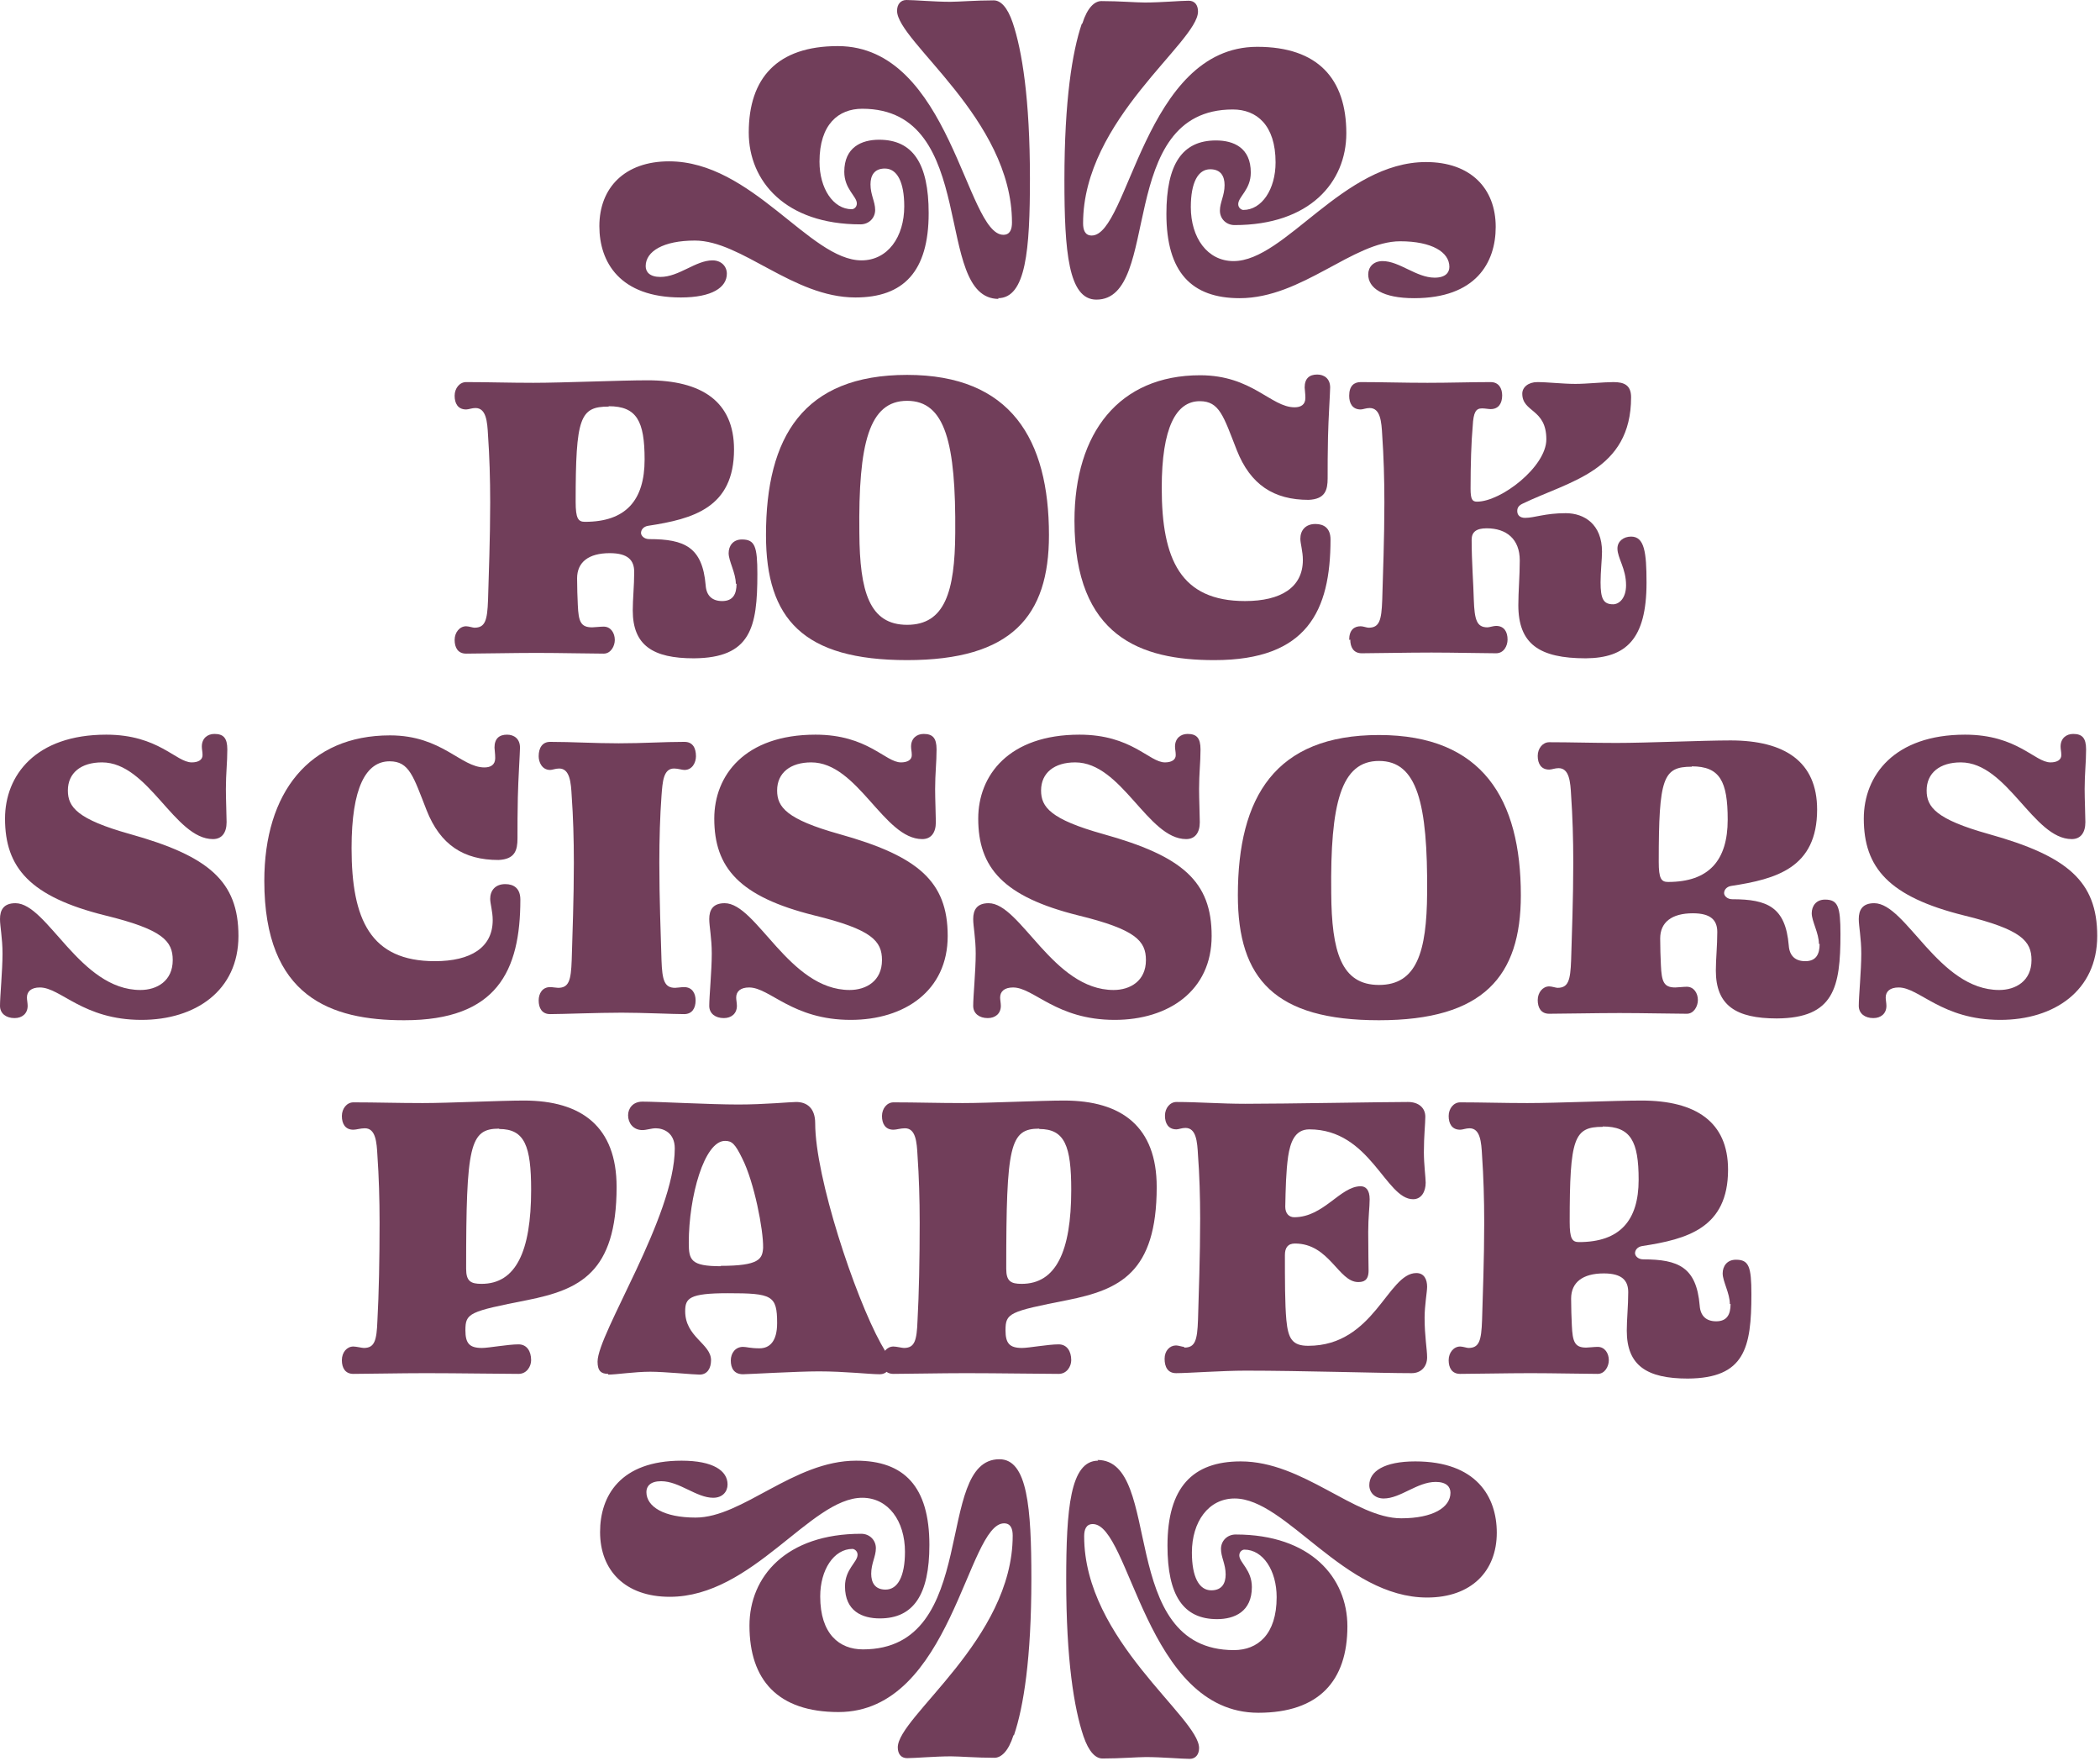<svg width="433" height="363" viewBox="0 0 433 363" fill="none" xmlns="http://www.w3.org/2000/svg">
<path d="M205.921 61.619C192.223 61.619 202.071 22.42 177.784 22.42C172.897 22.42 168.973 25.613 168.973 33.334C168.973 38.827 171.786 43.133 175.637 43.133C176.007 43.133 176.673 42.762 176.673 41.945C176.673 40.461 174.082 38.976 174.082 35.412C174.082 30.364 177.636 28.805 181.264 28.805C188.224 28.805 191.482 33.705 191.482 43.95C191.482 55.977 186.299 61.322 176.377 61.322C163.493 61.322 152.905 49.592 143.279 49.592C136.763 49.592 133.134 51.819 133.134 54.863C133.134 56.051 133.949 57.09 136.17 57.09C140.021 57.09 143.427 53.675 146.907 53.675C148.758 53.675 149.869 54.937 149.869 56.422C149.869 59.243 146.833 61.322 140.391 61.322C127.803 61.322 123.583 54.047 123.583 46.623C123.583 38.679 128.84 33.259 137.947 33.259C155.052 33.259 166.973 53.675 177.636 53.675C183.041 53.675 186.447 48.85 186.447 42.539C186.447 37.491 184.966 34.744 182.449 34.744C180.228 34.744 179.487 36.229 179.487 38.011C179.487 40.164 180.45 41.574 180.45 43.282C180.45 44.915 179.191 46.251 177.414 46.251C161.938 46.251 154.386 37.343 154.386 27.32C154.386 16.11 160.235 9.503 172.749 9.503C195.999 9.503 199.183 48.404 206.884 48.404C208.291 48.404 208.661 47.216 208.661 45.88C208.661 24.499 184.966 8.538 184.966 2.227C184.966 0.891 185.707 0 186.892 0C188.595 0 192.667 0.371 195.925 0.371C197.702 0.371 201.182 0.074 204.885 0.074C206.292 0.074 207.698 1.411 208.809 4.677C210.734 10.394 212.363 20.342 212.363 36.823C212.363 51.522 211.549 61.47 205.773 61.47L205.921 61.619Z" fill="#713E5A"/>
<path d="M223.174 4.826C224.211 1.559 225.692 0.223 227.098 0.223C230.801 0.223 234.281 0.52 236.058 0.52C239.316 0.52 243.462 0.148 245.091 0.148C246.35 0.148 247.017 1.039 247.017 2.376C247.017 8.686 223.322 24.648 223.322 46.029C223.322 47.365 223.692 48.553 225.099 48.553C232.726 48.553 235.91 9.651 259.234 9.651C271.748 9.651 277.598 16.258 277.598 27.469C277.598 37.565 270.045 46.4 254.569 46.4C252.792 46.4 251.533 45.063 251.533 43.43C251.533 41.723 252.496 40.312 252.496 38.159C252.496 36.377 251.756 34.893 249.534 34.893C247.017 34.893 245.536 37.639 245.536 42.688C245.536 48.998 248.942 53.824 254.347 53.824C265.01 53.824 276.931 33.408 294.036 33.408C303.217 33.408 308.401 38.827 308.401 46.771C308.401 54.195 304.254 61.47 291.592 61.47C285.076 61.47 282.114 59.392 282.114 56.571C282.114 55.086 283.151 53.824 285.076 53.824C288.556 53.824 292.036 57.239 295.813 57.239C298.034 57.239 298.849 56.199 298.849 55.012C298.849 51.968 295.22 49.74 288.704 49.74C279.004 49.74 268.49 61.47 255.606 61.47C245.684 61.47 240.501 56.125 240.501 44.098C240.501 33.853 243.759 28.953 250.719 28.953C254.347 28.953 257.901 30.438 257.901 35.561C257.901 39.124 255.31 40.535 255.31 42.094C255.31 42.91 256.05 43.282 256.346 43.282C260.197 43.282 263.011 38.976 263.011 33.482C263.011 25.761 259.086 22.569 254.199 22.569C229.838 22.569 239.686 61.767 226.062 61.767C220.286 61.767 219.472 51.819 219.472 37.12C219.472 20.639 221.101 10.691 223.026 4.974L223.174 4.826Z" fill="#713E5A"/>
<path d="M151.72 120.342C151.72 118.115 150.239 115.665 150.239 114.032C150.239 112.547 151.127 111.211 152.978 111.211C155.644 111.211 156.162 112.621 156.162 118.338C156.162 129.325 154.829 135.636 143.056 135.71C134.615 135.71 130.468 133.037 130.468 125.836C130.468 123.46 130.765 120.788 130.765 117.892C130.765 115.517 129.506 114.032 125.729 114.032C121.361 114.032 118.991 115.888 118.991 119.229C118.991 120.936 119.065 123.312 119.139 124.723C119.287 128.138 119.732 129.325 122.101 129.325C122.545 129.325 123.804 129.177 124.471 129.177C125.952 129.177 126.766 130.513 126.766 131.924C126.766 133.186 125.952 134.745 124.471 134.745C122.101 134.745 115.289 134.596 110.624 134.596C105.959 134.596 98.555 134.745 96.111 134.745C94.408 134.745 93.742 133.483 93.742 131.924C93.742 130.365 94.778 129.103 96.111 129.103C96.629 129.103 97.518 129.4 97.814 129.4C100.036 129.4 100.48 127.915 100.628 123.683C100.776 118.412 101.072 111.062 101.072 103.564C101.072 98.739 100.924 93.987 100.628 89.756C100.48 86.934 100.258 84.113 98.036 84.113C97.296 84.113 96.629 84.41 96.111 84.41C94.408 84.41 93.742 83.148 93.742 81.589C93.742 80.03 94.778 78.768 96.111 78.768C100.554 78.768 104.997 78.917 109.958 78.917C116.104 78.917 127.951 78.397 133.504 78.397C144.685 78.397 151.349 82.777 151.349 92.651C151.349 104.678 142.908 106.979 133.652 108.39C132.69 108.538 132.171 109.206 132.171 109.875C132.171 110.394 132.764 111.137 133.874 111.137C141.131 111.137 144.833 112.77 145.5 120.639C145.648 122.867 146.907 123.906 148.906 123.906C151.127 123.906 151.868 122.495 151.868 120.342H151.72ZM125.507 83.817C119.584 83.817 118.695 86.044 118.695 103.416C118.695 106.905 119.213 107.573 120.62 107.573C128.987 107.573 132.912 103.193 132.912 94.73C132.912 86.786 131.283 83.742 125.507 83.742V83.817Z" fill="#713E5A"/>
<path d="M187.039 136.082C165.64 136.082 157.939 127.618 157.939 110.32C157.939 90.053 165.64 77.284 187.039 77.284C208.439 77.284 216.287 90.573 216.287 110.32C216.287 127.024 208.587 136.082 187.039 136.082ZM187.039 82.629C179.191 82.629 176.969 91.389 177.191 109.875C177.265 121.976 179.265 128.806 187.039 128.806C194.814 128.806 196.888 121.976 196.962 109.875C197.11 91.315 194.888 82.629 187.039 82.629Z" fill="#713E5A"/>
<path d="M250.349 136.082C235.317 136.082 221.545 131.33 221.545 107.351C221.545 89.162 230.801 77.358 247.461 77.358C258.198 77.358 262.048 83.965 266.935 83.965C268.194 83.965 269.156 83.446 269.156 82.035C269.156 81.144 269.008 80.179 269.008 79.882C269.008 78.026 269.971 77.21 271.6 77.21C273.007 77.21 274.265 78.026 274.265 79.882C274.265 80.847 273.895 86.489 273.821 90.127C273.747 93.097 273.747 96.363 273.747 98.591C273.747 101.04 273.229 102.896 269.823 103.045C262.64 103.045 257.827 99.927 255.014 92.8C252.274 85.821 251.459 82.703 247.387 82.703C242.5 82.703 239.538 88.123 239.538 100.595C239.538 115.369 243.462 123.906 256.717 123.906C264.121 123.906 268.638 121.085 268.638 115.443C268.638 113.661 268.12 112.028 268.12 111.063C268.12 109.355 269.156 108.019 271.23 108.019C273.007 108.019 274.34 108.91 274.34 111.211C274.34 125.911 269.527 136.082 250.423 136.082H250.349Z" fill="#713E5A"/>
<path d="M278.189 131.924C278.189 129.845 279.226 129.103 280.559 129.103C281.077 129.103 281.818 129.4 282.188 129.4C284.409 129.4 284.854 127.915 285.002 123.684C285.15 118.413 285.446 111.063 285.446 103.565C285.446 98.739 285.298 93.988 285.002 89.756C284.854 86.935 284.631 84.114 282.41 84.114C281.67 84.114 281.003 84.411 280.559 84.411C278.856 84.411 278.189 83.149 278.189 81.59C278.189 79.511 279.226 78.769 280.559 78.769C285.002 78.769 289.37 78.917 294.331 78.917C299.07 78.917 303.143 78.769 307.363 78.769C309.067 78.769 309.733 80.105 309.733 81.515C309.733 83.149 308.992 84.337 307.363 84.337C306.919 84.337 306.179 84.188 305.586 84.188C304.328 84.188 303.809 84.93 303.661 87.826C303.365 91.018 303.217 95.769 303.217 100.744C303.217 102.971 303.587 103.416 304.55 103.416C309.511 103.416 318.841 96.215 318.841 90.573C318.841 84.188 313.879 85.079 313.879 81.144C313.879 79.882 315.064 78.769 316.989 78.769C319.137 78.769 322.247 79.14 324.838 79.14C327.208 79.14 330.54 78.769 332.687 78.769C334.834 78.769 336.315 79.362 336.315 81.887C336.315 97.106 323.505 99.184 313.879 103.862C313.139 104.233 312.843 104.678 312.843 105.346C312.843 106.163 313.361 106.757 314.472 106.757C316.397 106.757 318.544 105.792 322.839 105.792C326.689 105.792 330.318 108.093 330.318 113.735C330.318 115.22 330.021 117.893 330.021 120.046C330.021 123.461 330.614 124.574 332.613 124.574C333.798 124.574 335.279 123.387 335.279 120.64C335.279 117.15 333.502 115.072 333.502 113.067C333.502 111.582 334.76 110.617 336.315 110.617C339.055 110.617 339.499 113.81 339.499 120.12C339.499 131.85 335.205 135.636 326.986 135.71C317.36 135.71 313.065 132.741 313.065 124.723C313.065 121.976 313.361 118.784 313.361 115.517C313.361 111.137 310.621 108.91 306.549 108.91C304.402 108.91 303.439 109.652 303.439 111.286C303.439 115.814 303.809 120.343 303.883 123.609C304.031 127.767 304.476 129.326 306.697 129.326C307.067 129.326 307.956 129.029 308.474 129.029C310.177 129.029 310.844 130.291 310.844 131.85C310.844 133.112 310.103 134.671 308.474 134.671C306.179 134.671 299.589 134.523 295.146 134.523C290.185 134.523 283.225 134.671 280.781 134.671C279.078 134.671 278.412 133.409 278.412 131.85L278.189 131.924Z" fill="#713E5A"/>
<path d="M2.962 209.875C1.333 209.875 0 208.985 0 207.351C0 205.421 0.518 200.076 0.518 196.586C0.518 193.394 0 190.944 0 189.459C0 187.603 0.74 186.193 3.184 186.193C9.774 186.193 16.438 204.085 28.952 204.085C32.358 204.085 35.616 202.229 35.616 197.923C35.616 193.988 33.543 191.612 21.695 188.717C6.146 184.857 1.037 178.843 1.037 168.747C1.037 159.838 7.331 151.449 21.918 151.449C32.728 151.449 36.282 157.165 39.54 157.165C40.873 157.165 41.762 156.646 41.762 155.68C41.762 154.938 41.614 154.493 41.614 153.899C41.614 152.191 42.798 151.3 44.205 151.3C46.056 151.3 46.871 152.117 46.871 154.493C46.871 157.239 46.575 159.392 46.575 162.659C46.575 164.738 46.723 168.301 46.723 169.489C46.723 171.642 45.76 172.978 43.909 172.978C35.986 172.978 30.655 157.165 21.029 157.165C16.734 157.165 13.995 159.318 13.995 162.956C13.995 166.371 15.92 168.895 26.805 171.939C43.021 176.468 49.166 181.664 49.166 192.949C49.166 204.233 40.281 210.247 29.174 210.247C17.105 210.247 12.514 203.565 8.219 203.565C6.442 203.565 5.553 204.382 5.553 205.644C5.553 206.089 5.702 206.832 5.702 207.351C5.702 208.985 4.517 209.875 3.036 209.875H2.962Z" fill="#713E5A"/>
<path d="M83.301 210.321C68.27 210.321 54.498 205.569 54.498 181.59C54.498 163.401 63.753 151.597 80.414 151.597C91.15 151.597 95.001 158.205 99.888 158.205C101.146 158.205 102.109 157.685 102.109 156.274C102.109 155.383 101.961 154.418 101.961 154.121C101.961 152.265 102.923 151.449 104.552 151.449C105.959 151.449 107.218 152.265 107.218 154.121C107.218 155.086 106.848 160.729 106.774 164.366C106.7 167.336 106.7 170.603 106.7 172.83C106.7 175.28 106.181 177.136 102.775 177.284C95.593 177.284 90.78 174.166 87.966 167.039C85.227 160.061 84.412 156.942 80.34 156.942C75.453 156.942 72.491 162.362 72.491 174.834C72.491 189.608 76.415 198.145 89.669 198.145C97.074 198.145 101.591 195.324 101.591 189.682C101.591 187.9 101.072 186.267 101.072 185.302C101.072 183.595 102.109 182.258 104.182 182.258C105.959 182.258 107.292 183.149 107.292 185.451C107.292 200.15 102.479 210.321 83.375 210.321H83.301Z" fill="#713E5A"/>
<path d="M141.131 152.934C142.834 152.934 143.501 154.196 143.501 155.903C143.501 157.165 142.76 158.724 141.131 158.724C140.613 158.724 139.799 158.427 138.984 158.427C136.763 158.427 136.615 161.174 136.393 164.07C136.096 168.153 135.948 172.978 135.948 177.804C135.948 185.302 136.244 192.652 136.393 197.923C136.541 202.08 136.985 203.639 139.206 203.639C139.576 203.639 140.465 203.491 141.057 203.491C142.76 203.491 143.427 204.827 143.427 206.238C143.427 207.871 142.686 209.059 141.057 209.059C138.836 209.059 132.616 208.762 128.173 208.762C123.212 208.762 115.882 209.059 113.438 209.059C111.735 209.059 111.069 207.797 111.069 206.238C111.069 204.827 111.809 203.491 113.438 203.491C113.883 203.491 114.771 203.639 115.067 203.639C117.289 203.639 117.733 202.155 117.881 197.923C118.029 192.652 118.325 185.302 118.325 177.878C118.325 173.053 118.177 168.227 117.881 164.144C117.733 161.323 117.511 158.427 115.289 158.427C114.549 158.427 113.883 158.724 113.438 158.724C111.735 158.724 111.069 157.091 111.069 155.903C111.069 154.196 111.809 152.934 113.438 152.934C117.955 152.934 122.472 153.231 127.581 153.231C132.69 153.231 136.763 152.934 141.057 152.934H141.131Z" fill="#713E5A"/>
<path d="M149.202 209.875C147.573 209.875 146.24 208.985 146.24 207.351C146.24 205.421 146.759 200.076 146.759 196.586C146.759 193.394 146.24 190.944 146.24 189.459C146.24 187.603 146.981 186.193 149.424 186.193C156.014 186.193 162.678 204.085 175.192 204.085C178.598 204.085 181.856 202.229 181.856 197.923C181.856 193.988 179.783 191.612 167.936 188.717C152.386 184.857 147.277 178.843 147.277 168.747C147.277 159.838 153.571 151.449 168.158 151.449C178.968 151.449 182.523 157.165 185.781 157.165C187.113 157.165 188.002 156.646 188.002 155.68C188.002 154.938 187.854 154.493 187.854 153.899C187.854 152.191 189.039 151.3 190.446 151.3C192.297 151.3 193.111 152.117 193.111 154.493C193.111 157.239 192.815 159.392 192.815 162.659C192.815 164.738 192.963 168.301 192.963 169.489C192.963 171.642 192.001 172.978 190.149 172.978C182.226 172.978 176.895 157.165 167.269 157.165C162.975 157.165 160.235 159.318 160.235 162.956C160.235 166.371 162.16 168.895 173.045 171.939C189.261 176.468 195.407 181.664 195.407 192.949C195.407 204.233 186.521 210.247 175.414 210.247C163.345 210.247 158.754 203.565 154.459 203.565C152.682 203.565 151.794 204.382 151.794 205.644C151.794 206.089 151.942 206.832 151.942 207.351C151.942 208.985 150.757 209.875 149.276 209.875H149.202ZM203.626 209.875C201.997 209.875 200.664 208.985 200.664 207.351C200.664 205.421 201.182 200.076 201.182 196.586C201.182 193.394 200.664 190.944 200.664 189.459C200.664 187.603 201.404 186.193 203.848 186.193C210.438 186.193 217.102 204.085 229.616 204.085C233.022 204.085 236.28 202.229 236.28 197.923C236.28 193.988 234.207 191.612 222.359 188.717C206.81 184.857 201.701 178.843 201.701 168.747C201.701 159.838 207.994 151.449 222.581 151.449C233.392 151.449 236.946 157.165 240.204 157.165C241.537 157.165 242.426 156.646 242.426 155.68C242.426 154.938 242.278 154.493 242.278 153.899C242.278 152.191 243.462 151.3 244.869 151.3C246.72 151.3 247.535 152.117 247.535 154.493C247.535 157.239 247.239 159.392 247.239 162.659C247.239 164.738 247.387 168.301 247.387 169.489C247.387 171.642 246.424 172.978 244.573 172.978C236.65 172.978 231.319 157.165 221.693 157.165C217.398 157.165 214.659 159.318 214.659 162.956C214.659 166.371 216.584 168.895 227.468 171.939C243.758 176.468 249.83 181.664 249.83 192.949C249.83 204.233 240.945 210.247 229.838 210.247C217.768 210.247 213.178 203.565 208.883 203.565C207.106 203.565 206.217 204.382 206.217 205.644C206.217 206.089 206.365 206.832 206.365 207.351C206.365 208.985 205.181 209.875 203.7 209.875H203.626Z" fill="#713E5A"/>
<path d="M284.336 210.321C262.937 210.321 255.236 201.857 255.236 184.56C255.236 164.292 262.937 151.523 284.336 151.523C305.735 151.523 313.584 164.812 313.584 184.56C313.584 201.264 305.883 210.321 284.336 210.321ZM284.336 156.868C276.487 156.868 274.266 165.628 274.488 184.114C274.562 196.215 276.561 203.045 284.336 203.045C292.111 203.045 294.184 196.215 294.258 184.114C294.406 165.554 292.185 156.868 284.336 156.868Z" fill="#713E5A"/>
<path d="M375.042 194.582C375.042 192.355 373.561 189.905 373.561 188.272C373.561 186.787 374.449 185.451 376.301 185.451C378.966 185.451 379.485 186.861 379.485 192.578C379.485 203.565 378.152 209.876 366.378 209.95C357.937 209.95 353.791 207.277 353.791 200.076C353.791 197.7 354.087 195.028 354.087 192.132C354.087 189.757 352.828 188.272 349.052 188.272C344.683 188.272 342.314 190.128 342.314 193.469C342.314 195.176 342.388 197.552 342.462 198.962C342.61 202.377 343.054 203.565 345.423 203.565C345.868 203.565 347.127 203.417 347.793 203.417C349.274 203.417 350.088 204.753 350.088 206.164C350.088 207.426 349.274 208.985 347.793 208.985C345.423 208.985 338.611 208.836 333.946 208.836C329.281 208.836 321.877 208.985 319.433 208.985C317.73 208.985 317.064 207.723 317.064 206.164C317.064 204.605 318.101 203.342 319.433 203.342C319.952 203.342 320.84 203.639 321.136 203.639C323.358 203.639 323.802 202.155 323.95 197.923C324.098 192.652 324.394 185.302 324.394 177.804C324.394 172.978 324.246 168.227 323.95 163.995C323.802 161.174 323.58 158.353 321.359 158.353C320.618 158.353 319.952 158.65 319.433 158.65C317.73 158.65 317.064 157.388 317.064 155.829C317.064 154.27 318.101 153.008 319.433 153.008C323.876 153.008 328.319 153.156 333.28 153.156C339.426 153.156 351.273 152.637 356.826 152.637C368.007 152.637 374.672 157.017 374.672 166.891C374.672 178.918 366.23 181.219 356.975 182.63C356.012 182.778 355.494 183.446 355.494 184.114C355.494 184.634 356.086 185.376 357.197 185.376C364.453 185.376 368.155 187.01 368.822 194.879C368.97 197.106 370.229 198.146 372.228 198.146C374.449 198.146 375.19 196.735 375.19 194.582H375.042ZM348.83 158.056C342.906 158.056 342.017 160.283 342.017 177.656C342.017 181.145 342.536 181.813 343.943 181.813C352.31 181.813 356.234 177.433 356.234 168.969C356.234 161.026 354.605 157.982 348.83 157.982V158.056Z" fill="#713E5A"/>
<path d="M386.223 209.875C384.594 209.875 383.261 208.985 383.261 207.351C383.261 205.421 383.779 200.076 383.779 196.586C383.779 193.394 383.261 190.944 383.261 189.459C383.261 187.603 384.001 186.193 386.445 186.193C393.035 186.193 399.699 204.085 412.213 204.085C415.619 204.085 418.877 202.229 418.877 197.923C418.877 193.988 416.803 191.612 404.956 188.717C389.407 184.857 384.297 178.843 384.297 168.747C384.297 159.838 390.591 151.449 405.178 151.449C415.989 151.449 419.543 157.165 422.801 157.165C424.134 157.165 425.023 156.646 425.023 155.68C425.023 154.938 424.874 154.493 424.874 153.899C424.874 152.191 426.059 151.3 427.466 151.3C429.317 151.3 430.132 152.117 430.132 154.493C430.132 157.239 429.836 159.392 429.836 162.659C429.836 164.738 429.984 168.301 429.984 169.489C429.984 171.642 429.021 172.978 427.17 172.978C419.247 172.978 413.916 157.165 404.29 157.165C399.995 157.165 397.255 159.318 397.255 162.956C397.255 166.371 399.181 168.895 410.065 171.939C426.281 176.468 432.427 181.664 432.427 192.949C432.427 204.233 423.542 210.247 412.435 210.247C400.365 210.247 395.774 203.565 391.48 203.565C389.703 203.565 388.814 204.382 388.814 205.644C388.814 206.089 388.962 206.832 388.962 207.351C388.962 208.985 387.778 209.875 386.297 209.875H386.223Z" fill="#713E5A"/>
<path d="M70.492 280.403C70.492 278.77 71.528 277.582 72.861 277.582C73.454 277.582 74.638 277.879 75.008 277.879C77.23 277.879 77.674 276.394 77.822 272.163C78.118 266.817 78.266 259.542 78.266 252.044C78.266 247.218 78.118 242.467 77.822 238.235C77.674 235.414 77.452 232.593 75.231 232.593C74.342 232.593 73.454 232.89 72.861 232.89C71.158 232.89 70.492 231.628 70.492 230.069C70.492 228.51 71.528 227.248 72.861 227.248C77.452 227.248 82.043 227.396 87.152 227.396C92.557 227.396 103.146 226.876 108.033 226.876C119.954 226.876 127.137 232.296 127.137 244.694C127.137 262.437 119.436 265.852 108.773 268.005C96.704 270.381 95.963 270.678 95.963 274.241C95.963 276.914 96.778 277.879 99.37 277.879C100.776 277.879 104.701 277.137 106.922 277.137C108.625 277.137 109.514 278.547 109.514 280.403C109.514 281.665 108.625 283.224 106.922 283.224C103.664 283.224 94.26 283.076 87.818 283.076C82.635 283.076 75.453 283.224 72.861 283.224C71.158 283.224 70.492 281.962 70.492 280.403ZM102.924 232.667C96.852 232.667 96.112 236.082 96.112 261.546C96.112 264.145 97.074 264.664 99.296 264.664C106.33 264.664 109.514 258.057 109.514 245.288C109.514 236.231 108.181 232.741 102.924 232.741V232.667Z" fill="#713E5A"/>
<path d="M125.433 283.224C123.952 283.224 123.212 282.63 123.212 280.7C123.212 274.909 139.132 250.782 139.132 236.75C139.132 233.484 136.762 232.593 135.207 232.593C134.319 232.593 133.282 232.964 132.468 232.964C130.542 232.964 129.506 231.479 129.506 229.92C129.506 228.51 130.468 227.099 132.468 227.099C135.504 227.099 146.314 227.693 152.238 227.693C157.717 227.693 162.9 227.173 164.159 227.173C166.381 227.173 168.084 228.435 168.084 231.553C168.084 242.689 176.229 267.189 181.634 276.988C182.819 279.067 183.485 279.958 183.485 281.146C183.485 282.333 182.745 283.299 181.412 283.299C179.265 283.299 174.229 282.705 168.824 282.705C164.381 282.705 154.163 283.299 153.2 283.299C151.349 283.299 150.683 282.036 150.683 280.477C150.683 278.918 151.645 277.656 153.2 277.656C153.941 277.656 154.681 277.953 156.607 277.953C158.68 277.953 160.235 276.543 160.235 272.757C160.235 267.04 159.198 266.595 150.09 266.595C142.094 266.595 141.279 267.634 141.279 270.307C141.279 275.652 146.61 276.988 146.61 280.403C146.61 282.036 145.87 283.373 144.241 283.373C142.982 283.373 136.984 282.779 134.097 282.779C130.839 282.779 127.136 283.373 125.359 283.373L125.433 283.224ZM148.61 260.952C156.532 260.952 157.199 259.542 157.347 257.24C157.421 253.528 155.496 243.655 153.052 238.829C151.571 235.785 150.905 235.191 149.498 235.191C145.203 235.191 142.02 246.698 142.02 256.201C142.02 259.765 142.464 261.027 148.61 261.027V260.952Z" fill="#713E5A"/>
<path d="M181.856 280.403C181.856 278.77 182.893 277.582 184.226 277.582C184.818 277.582 186.003 277.879 186.373 277.879C188.595 277.879 189.039 276.394 189.187 272.163C189.483 266.817 189.631 259.542 189.631 252.044C189.631 247.218 189.483 242.467 189.187 238.235C189.039 235.414 188.817 232.593 186.595 232.593C185.707 232.593 184.818 232.89 184.226 232.89C182.523 232.89 181.856 231.628 181.856 230.069C181.856 228.51 182.893 227.248 184.226 227.248C188.817 227.248 193.408 227.396 198.517 227.396C203.922 227.396 214.511 226.876 219.398 226.876C231.319 226.876 238.501 232.296 238.501 244.694C238.501 262.437 230.801 265.852 220.138 268.005C208.069 270.381 207.328 270.678 207.328 274.241C207.328 276.914 208.143 277.879 210.734 277.879C212.141 277.879 216.066 277.137 218.287 277.137C219.99 277.137 220.879 278.547 220.879 280.403C220.879 281.665 219.99 283.224 218.287 283.224C215.029 283.224 205.625 283.076 199.183 283.076C194 283.076 186.818 283.224 184.226 283.224C182.523 283.224 181.856 281.962 181.856 280.403ZM214.288 232.667C208.217 232.667 207.476 236.082 207.476 261.546C207.476 264.145 208.439 264.664 210.66 264.664C217.695 264.664 220.879 258.057 220.879 245.288C220.879 236.231 219.546 232.741 214.288 232.741V232.667Z" fill="#713E5A"/>
<path d="M244.203 277.805C246.424 277.805 246.869 276.32 247.017 272.088C247.165 266.669 247.461 259.096 247.461 251.227C247.461 246.698 247.313 242.021 247.017 238.161C246.869 235.34 246.646 232.519 244.425 232.519C243.685 232.519 243.018 232.816 242.574 232.816C240.871 232.816 240.204 231.553 240.204 229.994C240.204 228.435 241.241 227.173 242.574 227.173C247.165 227.173 251.607 227.545 256.791 227.545C265.232 227.545 285.002 227.173 290.333 227.173C292.481 227.173 293.888 228.361 293.888 230.217C293.888 231.628 293.591 234.152 293.591 237.493C293.591 240.091 293.962 242.764 293.962 243.803C293.962 245.659 293.073 247.218 291.37 247.218C285.669 247.218 282.559 232.816 269.971 232.816C266.935 232.816 266.046 235.562 265.602 238.384C265.158 241.502 265.084 245.139 265.01 248.777C265.01 250.113 265.75 250.93 266.861 250.93C272.933 250.93 276.339 244.545 280.559 244.545C281.596 244.545 282.41 245.288 282.41 247.218C282.41 248.926 282.114 250.782 282.114 253.974C282.114 258.502 282.188 260.284 282.188 261.918C282.188 263.996 281.152 264.293 280.041 264.293C275.969 264.293 274.117 256.35 267.009 256.35C265.528 256.35 264.936 257.24 264.936 258.725C264.936 263.699 264.936 268.896 265.232 272.088C265.602 276.023 266.491 277.434 269.749 277.434C283.373 277.434 286.113 262.437 292.036 262.437C293.665 262.437 294.258 263.774 294.258 265.258C294.258 266.298 293.739 269.119 293.739 271.643C293.739 275.503 294.258 278.176 294.258 279.809C294.258 281.739 292.999 283.076 291.074 283.076C284.706 283.076 268.342 282.556 256.865 282.556C251.978 282.556 244.869 283.076 242.5 283.076C240.797 283.076 240.13 281.814 240.13 280.106C240.13 278.473 241.167 277.359 242.5 277.359C242.944 277.359 243.833 277.656 244.129 277.656L244.203 277.805Z" fill="#713E5A"/>
<path d="M356.678 268.822C356.678 266.595 355.198 264.145 355.198 262.512C355.198 261.027 356.086 259.69 357.937 259.69C360.603 259.69 361.121 261.101 361.121 266.817C361.121 277.805 359.788 284.115 348.015 284.189C339.574 284.189 335.427 281.517 335.427 274.316C335.427 271.94 335.724 269.267 335.724 266.372C335.724 263.996 334.465 262.512 330.688 262.512C326.32 262.512 323.95 264.367 323.95 267.708C323.95 269.416 324.024 271.791 324.098 273.202C324.246 276.617 324.691 277.805 327.06 277.805C327.504 277.805 328.763 277.656 329.43 277.656C330.911 277.656 331.725 278.993 331.725 280.403C331.725 281.665 330.911 283.224 329.43 283.224C327.06 283.224 320.248 283.076 315.583 283.076C310.918 283.076 303.514 283.224 301.07 283.224C299.367 283.224 298.701 281.962 298.701 280.403C298.701 278.844 299.737 277.582 301.07 277.582C301.588 277.582 302.477 277.879 302.773 277.879C304.995 277.879 305.439 276.394 305.587 272.163C305.735 266.892 306.031 259.542 306.031 252.044C306.031 247.218 305.883 242.467 305.587 238.235C305.439 235.414 305.217 232.593 302.995 232.593C302.255 232.593 301.588 232.89 301.07 232.89C299.367 232.89 298.701 231.628 298.701 230.069C298.701 228.51 299.737 227.248 301.07 227.248C305.513 227.248 309.956 227.396 314.917 227.396C321.063 227.396 332.91 226.876 338.463 226.876C349.644 226.876 356.308 231.257 356.308 241.13C356.308 253.157 347.867 255.459 338.611 256.869C337.649 257.018 337.13 257.686 337.13 258.354C337.13 258.874 337.723 259.616 338.833 259.616C346.09 259.616 349.792 261.249 350.459 269.119C350.607 271.346 351.866 272.385 353.865 272.385C356.086 272.385 356.827 270.975 356.827 268.822H356.678ZM330.466 232.296C324.543 232.296 323.654 234.523 323.654 251.895C323.654 255.385 324.172 256.053 325.579 256.053C333.946 256.053 337.871 251.673 337.871 243.209C337.871 235.266 336.242 232.222 330.466 232.222V232.296Z" fill="#713E5A"/>
<path d="M208.957 357.761C207.92 361.028 206.44 362.364 205.033 362.364C201.33 362.364 197.85 362.067 196.073 362.067C192.815 362.067 188.669 362.438 187.04 362.438C185.781 362.438 185.114 361.547 185.114 360.211C185.114 353.901 208.809 337.939 208.809 316.558C208.809 315.222 208.439 314.034 207.032 314.034C199.405 314.034 196.221 352.936 172.897 352.936C160.383 352.936 154.533 346.328 154.533 335.118C154.533 325.021 162.086 316.187 177.562 316.187C179.339 316.187 180.598 317.523 180.598 319.157C180.598 320.864 179.635 322.275 179.635 324.428C179.635 326.209 180.375 327.694 182.597 327.694C185.114 327.694 186.595 324.947 186.595 319.899C186.595 313.589 183.189 308.763 177.784 308.763C167.121 308.763 155.2 329.179 138.095 329.179C128.914 329.179 123.73 323.759 123.73 315.816C123.73 308.392 127.877 301.116 140.539 301.116C147.055 301.116 150.017 303.195 150.017 306.016C150.017 307.501 148.98 308.763 147.055 308.763C143.575 308.763 140.095 305.348 136.318 305.348C134.097 305.348 133.282 306.387 133.282 307.575C133.282 310.619 136.911 312.846 143.427 312.846C153.127 312.846 163.641 301.116 176.525 301.116C186.447 301.116 191.63 306.462 191.63 318.488C191.63 328.733 188.372 333.633 181.412 333.633C177.784 333.633 174.23 332.148 174.23 327.026C174.23 323.462 176.821 322.052 176.821 320.493C176.821 319.676 176.081 319.305 175.785 319.305C171.934 319.305 169.12 323.611 169.12 329.105C169.12 336.826 173.045 340.018 177.932 340.018C202.293 340.018 192.445 300.819 206.069 300.819C211.845 300.819 212.659 310.767 212.659 325.467C212.659 341.948 211.03 351.896 209.105 357.613L208.957 357.761Z" fill="#713E5A"/>
<path d="M226.284 300.968C239.982 300.968 230.134 340.166 254.421 340.166C259.308 340.166 263.233 336.974 263.233 329.253C263.233 323.759 260.419 319.453 256.568 319.453C256.198 319.453 255.532 319.825 255.532 320.641C255.532 322.126 258.123 323.611 258.123 327.174C258.123 332.223 254.569 333.782 250.941 333.782C243.981 333.782 240.723 328.882 240.723 318.637C240.723 306.61 245.906 301.265 255.828 301.265C268.712 301.265 279.301 312.995 288.926 312.995C295.442 312.995 299.071 310.767 299.071 307.724C299.071 306.536 298.256 305.496 296.035 305.496C292.184 305.496 288.778 308.911 285.298 308.911C283.447 308.911 282.336 307.649 282.336 306.165C282.336 303.343 285.372 301.265 291.814 301.265C304.402 301.265 308.623 308.54 308.623 315.964C308.623 323.908 303.365 329.327 294.258 329.327C277.153 329.327 265.232 308.911 254.569 308.911C249.164 308.911 245.758 313.737 245.758 320.047C245.758 325.096 247.239 327.843 249.756 327.843C251.978 327.843 252.718 326.358 252.718 324.576C252.718 322.423 251.755 321.012 251.755 319.305C251.755 317.672 253.014 316.335 254.791 316.335C270.267 316.335 277.82 325.244 277.82 335.266C277.82 346.477 271.97 353.084 259.456 353.084C236.206 353.084 233.022 314.182 225.321 314.182C223.914 314.182 223.544 315.37 223.544 316.707C223.544 338.088 247.239 354.049 247.239 360.36C247.239 361.696 246.498 362.587 245.314 362.587C243.61 362.587 239.538 362.215 236.28 362.215C234.503 362.215 231.023 362.512 227.32 362.512C225.914 362.512 224.507 361.176 223.396 357.91C221.471 352.193 219.842 342.245 219.842 325.764C219.842 311.064 220.656 301.116 226.432 301.116L226.284 300.968Z" fill="#713E5A"/>
</svg>
